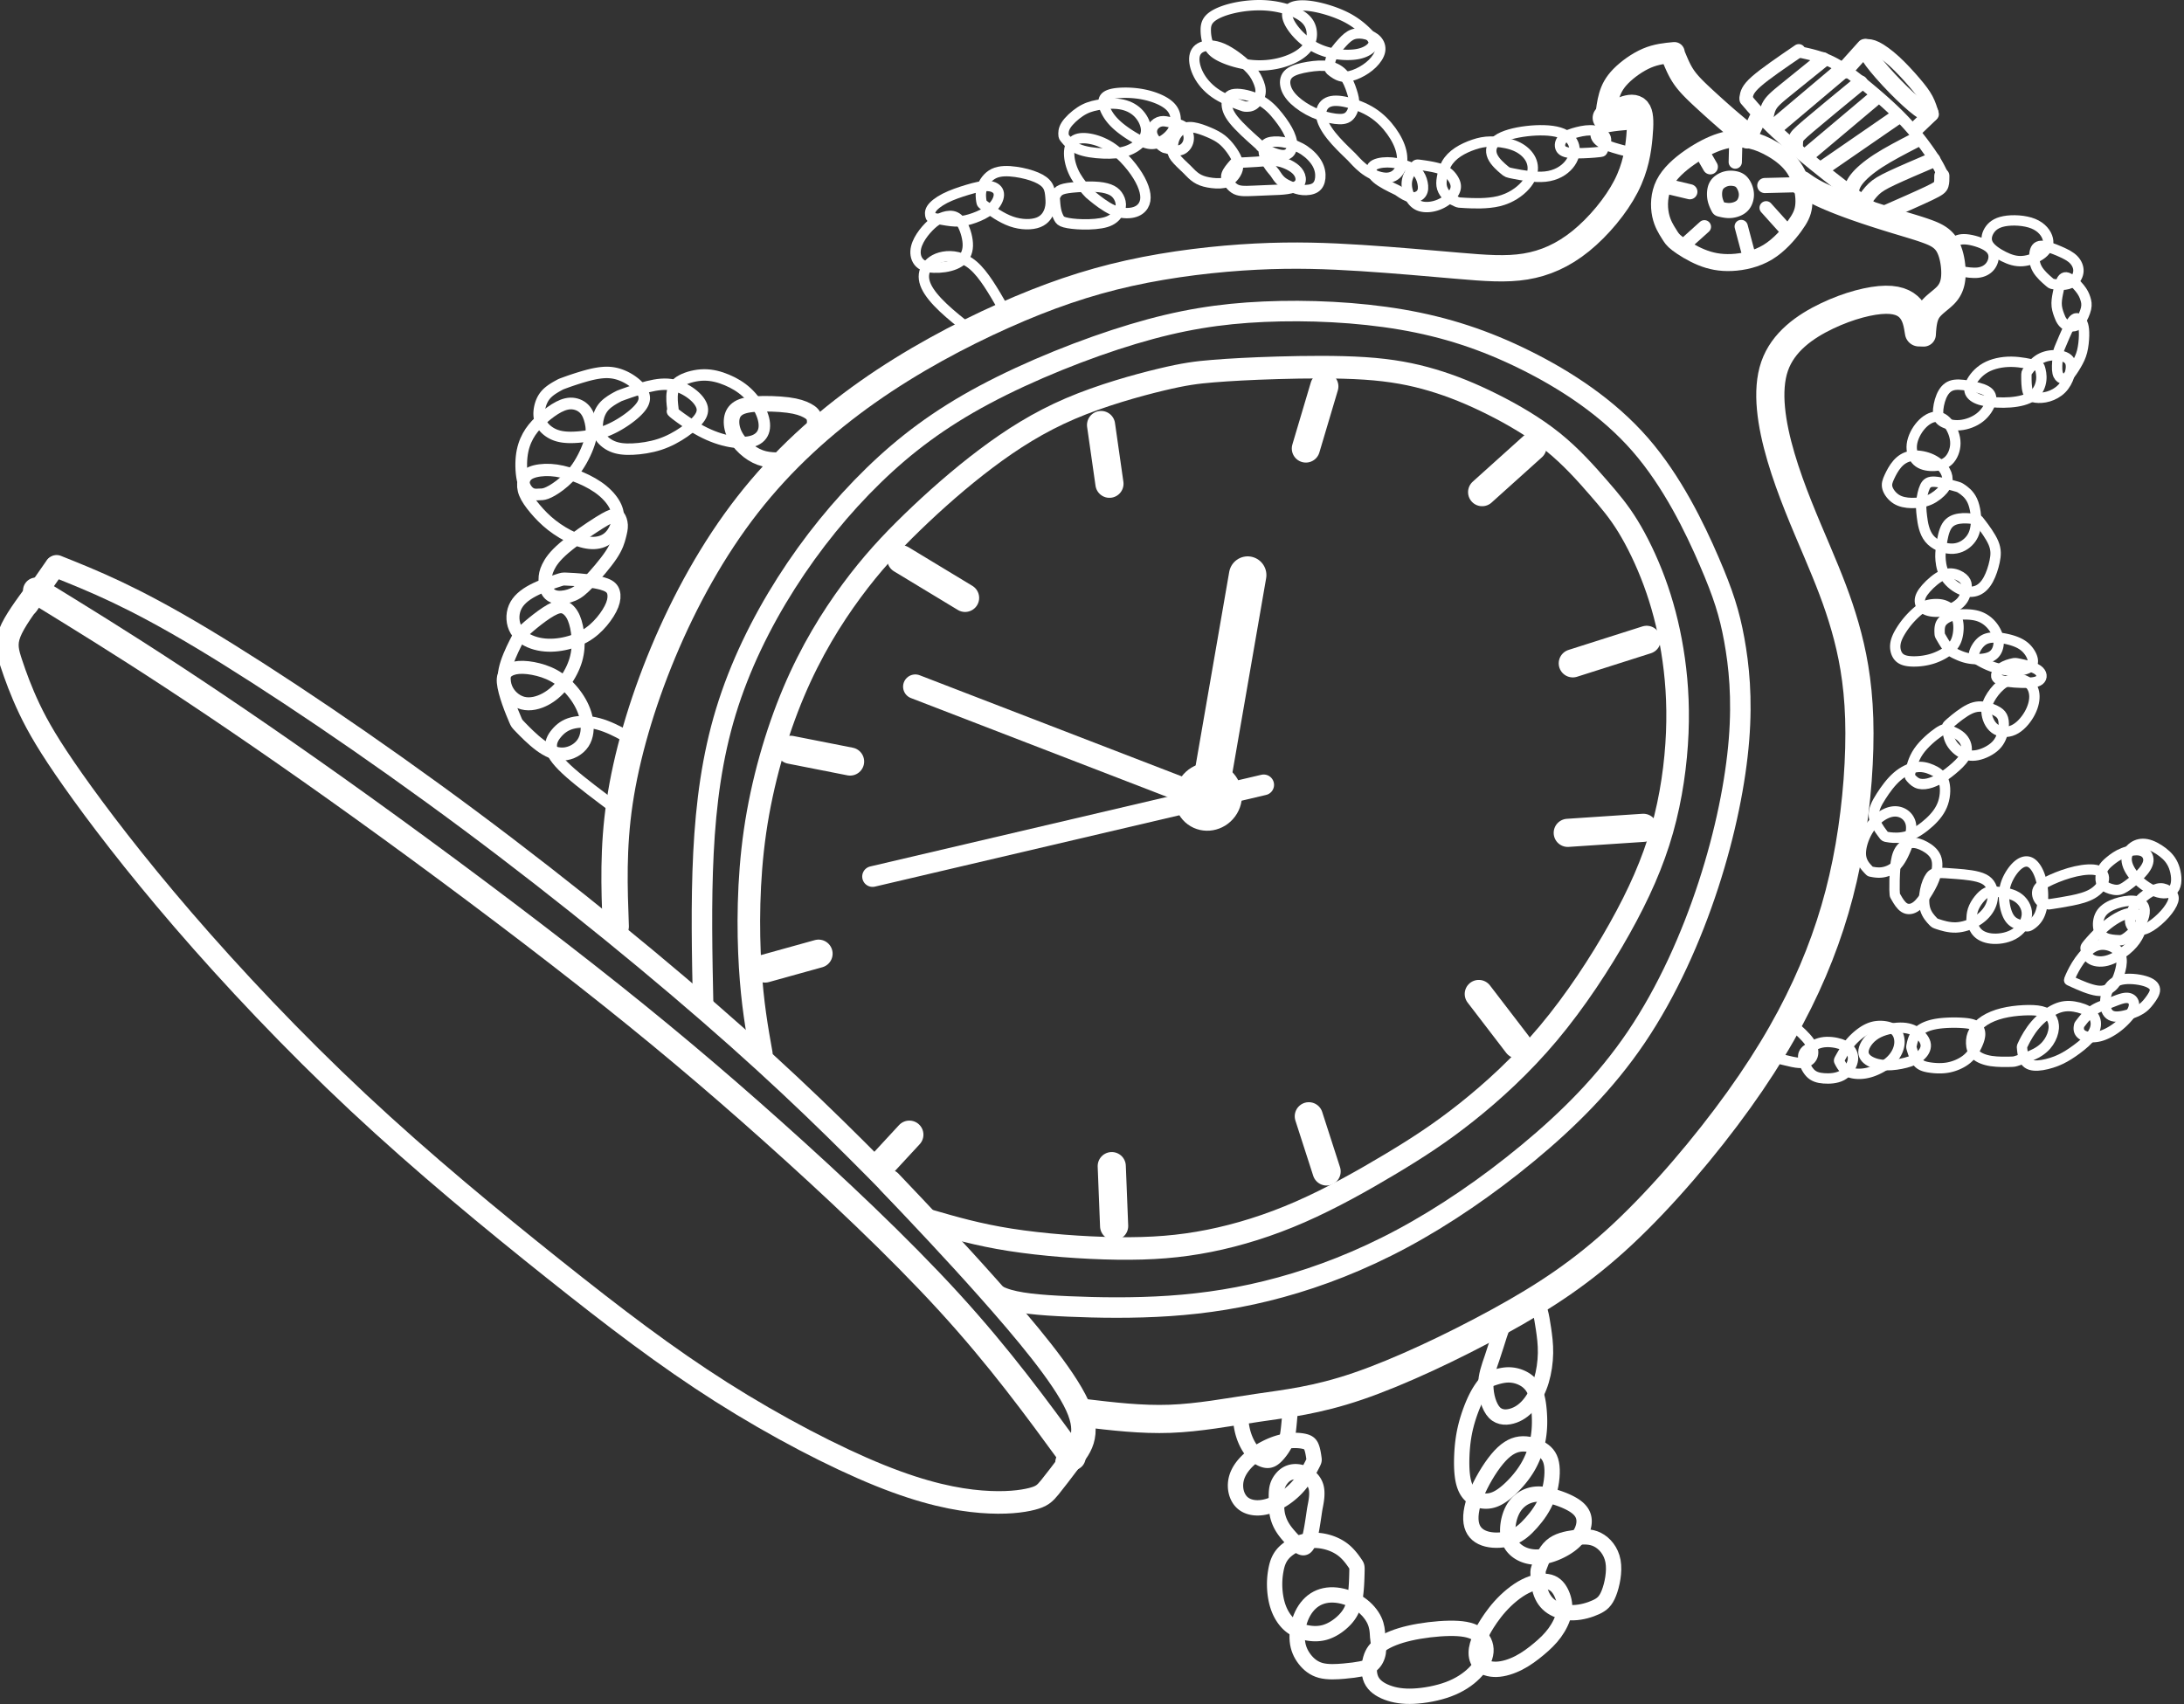 <svg xmlns="http://www.w3.org/2000/svg" width="665" height="519" fill="none" viewBox="0 0 665 519">
  <rect x="0" y="0" width="665" height="519" fill="#333333" stroke="none"/>
  <g clip-path="url(#a)">
    <path stroke="#fff" stroke-linecap="round" stroke-linejoin="bevel" stroke-width="6.871" d="M231.813 320.886c-1.361-7.615-2.721-15.23-3.402-26.507-.68-11.278-.68-26.218 1.482-41.171 2.161-14.953 6.484-29.919 11.785-42.45 5.301-12.53 11.581-22.624 17.612-30.803 6.032-8.18 11.815-14.445 18.561-20.978 6.746-6.533 14.454-13.333 22.388-19.309 7.935-5.975 16.094-11.125 25.617-15.21 9.522-4.084 20.407-7.102 27.654-8.838 7.246-1.735 10.855-2.188 15.852-2.595 4.997-.407 11.382-.768 19.636-1.009 8.253-.241 18.373-.362 26.566.18 8.193.542 14.458 1.747 20.542 3.555 6.085 1.807 11.988 4.216 18.253 7.349 6.266 3.133 12.892 6.988 18.495 11.506 5.602 4.518 10.18 9.699 13.795 13.856 3.614 4.156 6.265 7.289 9.036 11.807 2.771 4.518 5.663 10.422 8.033 16.831 2.37 6.409 4.218 13.324 5.469 20.915 1.25 7.59 1.903 15.856 1.521 25.17-.383 9.314-1.799 19.675-4.616 29.615-2.817 9.94-7.033 19.458-12.937 30-5.904 10.543-13.494 22.109-21.708 31.899-8.213 9.79-17.05 17.804-24.941 24.069-7.892 6.265-14.839 10.781-23.131 15.75-8.293 4.97-17.932 10.391-27.425 14.551-9.493 4.16-18.841 7.057-27.791 8.839-8.951 1.783-17.504 2.45-27.943 2.31-10.439-.139-22.763-1.085-32.622-2.629-9.858-1.545-17.25-3.688-24.641-5.831"/>
    <path stroke="#fff" stroke-linecap="round" stroke-linejoin="bevel" stroke-width="8.572" d="m274.429 170.332 19.424 11.757m41.405-52.65 2.556 17.891m65.429-29.648-5.623 18.913m69.007-.511-15.335 13.801m27.604 52.139 22.491-7.156m-24.025 58.784 23.003-1.533m-50.094 50.605 11.756 15.335m-63.511 21.91 5.421 16.808m-65.422-1.627.723 18.254m-71.205-18.254 8.855-9.578m-43.916-50.603 16.265-4.518m-8.545-62.101 18.147 3.578"/>
    <path stroke="#fff" stroke-linecap="round" stroke-linejoin="bevel" stroke-width="11.407" d="m379.901 175.148-12.018 69.308"/>
    <path stroke="#fff" stroke-linecap="round" stroke-linejoin="bevel" stroke-width="7.438" d="m278.695 209.125 92.149 35.562"/>
    <path stroke="#fff" stroke-linecap="round" stroke-linejoin="bevel" stroke-width="6.304" d="m265.683 266.957 119.097-27.922"/>
    <path stroke="#fff" stroke-linecap="round" stroke-linejoin="bevel" stroke-width="6.236" d="M214.112 306.813c-.341-16.016-.682-32.033.085-47.112.767-15.08 2.641-29.222 6.816-42.938 4.174-13.717 10.649-27.007 18.402-39.19 7.753-12.182 16.783-23.258 26.495-32.714 9.712-9.457 20.106-17.295 33.822-24.621 13.717-7.327 30.755-14.143 45.238-18.487 14.484-4.345 26.411-6.22 39.871-6.816 13.461-.596 28.455.085 41.916 2.385 13.461 2.3 25.388 6.22 37.741 12.354 12.353 6.134 25.132 14.483 34.93 25.728 9.797 11.246 16.612 25.388 20.957 35.441 4.345 10.053 6.22 16.017 7.668 23.94 1.448 7.923 2.47 17.805 1.448 30.499-1.022 12.695-4.089 28.2-9.301 44.191-5.211 15.992-12.567 32.469-21.959 46.371-9.392 13.901-20.82 25.226-33.088 35.368-12.268 10.143-25.376 19.102-38.162 25.968-12.785 6.866-25.248 11.636-37.011 14.866-11.763 3.231-22.825 4.92-33.827 5.669-11.001.749-21.941.558-30.815.169-8.874-.39-15.68-.978-19.987-2.643-4.307-1.666-6.113-4.409-7.919-7.152"/>
    <path stroke="#fff" stroke-linecap="round" stroke-linejoin="bevel" stroke-width="8.005" d="M187.486 282.163c-.44-11.936-.881-23.873 1.185-37.801 2.066-13.929 6.638-29.849 13.24-45.668 6.601-15.818 15.232-31.533 25.767-45.024s22.974-24.758 36.472-34.271c13.499-9.512 28.056-17.27 41.38-23.229 13.324-5.958 25.413-10.117 38.326-12.979 12.912-2.862 26.647-4.429 38.515-5.031 11.868-.602 21.867-.24 32.169.422 10.301.662 20.904 1.626 29.337 2.349 8.434.723 14.699 1.205 20.603.24 5.904-.963 11.446-3.373 16.868-7.77 5.421-4.398 10.722-10.784 13.735-16.627 3.012-5.843 3.735-11.145 4.096-15.06.361-3.916.361-6.446-.311-7.739-.672-1.292-2.016-1.347-3.782-.82-1.767.525-3.955 1.633-6.144 2.74"/>
    <path stroke="#fff" stroke-linecap="round" stroke-linejoin="bevel" stroke-width="8.572" d="M584.3 101.233c-.361-2.29-.723-4.579-2.048-6.507-1.325-1.927-3.615-3.493-8.103-3.433-4.488.06-11.174 1.747-17.861 4.94-6.687 3.192-13.374 7.891-15.945 15.316-2.572 7.426-1.028 17.577 1.954 27.698 2.982 10.12 7.402 20.21 10.968 28.628 3.565 8.418 6.276 15.165 8.505 22.937 2.229 7.771 3.976 16.566 4.337 28.042.362 11.476-.662 25.633-2.952 38.856-2.289 13.223-5.843 25.512-11.174 38.012-5.332 12.5-12.44 25.211-22.531 39.278-10.09 14.066-23.162 29.488-35.447 40.955-12.284 11.468-23.779 18.98-37.671 26.587-13.892 7.607-30.179 15.308-42.855 19.636-12.676 4.328-21.739 5.283-30.674 6.603-8.935 1.32-17.74 3.005-26.516 3.324-8.775.32-17.521-.727-26.266-1.773"/>
    <path stroke="#fff" stroke-linecap="round" stroke-linejoin="bevel" stroke-width="6.304" d="M488.863 35.64c.256-2.215.511-4.43 1.108-6.475.596-2.045 1.533-3.919 3.535-5.963 2.002-2.045 5.069-4.26 7.966-5.496 2.897-1.235 5.623-1.49 8.349-1.746"/>
    <path stroke="#fff" stroke-linecap="round" stroke-linejoin="bevel" stroke-width="7.438" d="M585.729 101.836c.171-2.556.341-5.112 1.619-7.071 1.278-1.96 3.663-3.323 5.197-4.984 1.533-1.661 2.215-3.62 2.258-6.39.042-2.769-.554-6.347-1.917-8.647s-3.493-3.322-6.049-4.26c-2.556-.937-5.538-1.789-9.329-2.939-3.791-1.15-8.391-2.598-12.609-4.09-4.217-1.49-8.05-3.023-10.71-4.313-2.659-1.29-4.143-2.336-5.627-3.382m-16.441-14.241c-1.981-1.619-3.962-3.238-6.23-5.197a289.57 289.57 0 0 1-7.124-6.39c-2.301-2.13-4.345-4.089-5.794-6.091-1.448-2.002-2.3-4.047-3.152-6.091"/>
    <path stroke="#fff" stroke-linecap="round" stroke-linejoin="bevel" stroke-width="4.037" d="M531.677 30.305c2.541 2.98 5.082 5.96 9.304 9.889 4.223 3.93 10.126 8.81 15.616 13.132 5.489 4.322 10.565 8.087 15.64 11.852"/>
    <path stroke="#fff" stroke-linecap="round" stroke-linejoin="bevel" stroke-width="3.47" d="M547.889 15.813c3.281.702 6.563 1.404 9.921 3.08 3.357 1.676 6.791 4.326 10.586 7.46 3.796 3.132 7.952 6.746 11.476 10.481a81.892 81.892 0 0 1 8.246 10.331c1.83 2.742 2.598 4.368 3.366 5.995"/>
    <path stroke="#fff" stroke-linecap="round" stroke-linejoin="bevel" stroke-width="6.871" d="M11.179 180.044c-3.408 4.601-6.816 9.201-8.179 12.694-1.363 3.493-.681 5.879.512 9.457 1.192 3.578 2.896 8.349 5.452 13.716 2.556 5.368 5.964 11.331 13.29 21.725 7.327 10.394 18.573 25.217 33.482 42.512 14.909 17.295 33.481 37.059 53.331 55.632 19.851 18.572 40.979 35.952 59.466 50.69 18.487 14.739 34.333 26.836 51.117 37.486 16.783 10.649 34.503 19.85 48.219 25.388 13.717 5.537 23.429 7.411 30.841 8.008 7.412.596 12.523-.085 15.521-.856 2.998-.77 3.882-1.63 5.438-3.536 1.557-1.905 3.786-4.857 6.015-7.809"/>
    <path stroke="#fff" stroke-linecap="round" stroke-linejoin="bevel" stroke-width="8.005" d="M11.003 179.889c12.838 7.89 25.676 15.779 41.807 26.369 16.13 10.59 35.555 23.88 57.706 39.812 22.15 15.931 47.027 34.503 68.07 51.031 21.043 16.528 38.252 31.011 56.739 47.539 18.488 16.528 38.252 35.1 53.672 51.968 15.421 16.869 26.496 32.033 37.571 47.198"/>
    <path stroke="#fff" stroke-linecap="round" stroke-linejoin="bevel" stroke-width="6.871" d="M17.246 172.475c11.438 4.568 22.877 9.136 43.931 21.728 21.055 12.593 51.724 33.209 81.713 55.53 29.988 22.322 59.295 46.346 81.786 66.367 22.491 20.02 38.167 36.037 53.843 52.053"/>
    <path stroke="#fff" stroke-linecap="round" stroke-linejoin="bevel" stroke-width="7.438" d="M325.035 445.339c3.578-4.089 7.156-8.178 2.981-17.294-4.174-9.116-16.101-23.258-26.921-35.441-10.82-12.183-20.532-22.406-30.244-32.629"/>
    <path stroke="#fff" stroke-linecap="round" stroke-linejoin="bevel" stroke-width="6.304" d="m8.513 184.366 8.313-11.928"/>
    <path fill="#fff" stroke="#fff" stroke-linecap="round" stroke-linejoin="bevel" stroke-width="4.561" d="M363.014 249.236c3.504 2.584 8.522 1.725 11.209-1.919 2.687-3.643 2.025-8.691-1.478-11.275-3.504-2.584-8.522-1.725-11.209 1.919-2.687 3.643-2.025 8.691 1.478 11.275Z"/>
    <path stroke="#fff" stroke-linecap="round" stroke-linejoin="bevel" stroke-width="5.17" d="M508.16 71.198c-.767-1.225-1.981-3.056-2.545-5.761-.565-2.705-.479-6.283 1.097-9.436 1.576-3.152 4.643-5.878 7.838-8.093 3.194-2.215 6.517-3.919 9.371-4.814 2.854-.894 5.239-.98 7.497-.681 2.258.298 4.387.98 6.73 2.172 2.343 1.193 4.899 2.897 6.731 4.9 1.831 2.001 2.939 4.301 3.62 6.644.682 2.343.938 4.729.682 6.73-.256 2.003-1.022 3.621-2.822 6.081-1.8 2.46-4.633 5.761-8.083 7.86-3.45 2.097-7.518 2.992-11.011 3.146-3.493.155-6.411-.43-9.265-1.602-2.854-1.172-5.644-2.929-7.199-4.116-1.555-1.188-1.874-1.805-2.641-3.03Z"/>
    <path stroke="#fff" stroke-linecap="round" stroke-linejoin="bevel" stroke-width="4.037" d="m512.643 74.756 6.325-5.692"/>
    <path stroke="#fff" stroke-linecap="round" stroke-linejoin="bevel" stroke-width="4.603" d="m506.95 56.594 7.591 1.807m3.795-11.838 2.44 4.247"/>
    <path stroke="#fff" stroke-linecap="round" stroke-linejoin="bevel" stroke-width="4.037" d="m528.547 42.226-.181 7.139"/>
    <path stroke="#fff" stroke-linecap="round" stroke-linejoin="bevel" stroke-width="4.603" d="m548.156 56.232-10.799.271"/>
    <path stroke="#fff" stroke-linecap="round" stroke-linejoin="bevel" stroke-width="4.037" d="m544.27 70.51-6.506-7.23m-7.591 5.693 2.621 9.85"/>
    <path stroke="#fff" stroke-linecap="round" stroke-linejoin="bevel" stroke-width="4.603" d="M523.155 63.141c-.241-.478-.723-1.434-.949-2.515-.226-1.08-.195-2.285.057-3.197a3.686 3.686 0 0 1 1.344-2.01 5.572 5.572 0 0 1 2.12-1.002c.741-.173 1.464-.173 2.191-.068.727.106 1.457.317 2.056.81.598.493 1.065 1.269 1.378 2.078.312.81.47 1.653.38 2.557-.09.904-.429 1.867-.994 2.568-.565.7-1.356 1.137-2.169 1.411a6.535 6.535 0 0 1-2.515.336c-.866-.053-1.762-.271-2.21-.38-.448-.11-.448-.11-.689-.588Z"/>
    <path stroke="#fff" stroke-linecap="round" stroke-linejoin="bevel" stroke-width="4.037" d="M531.659 29.701c.197-1.236.393-2.473 3.068-4.848 2.676-2.375 7.83-5.89 12.984-9.404"/>
    <path stroke="#fff" stroke-linecap="round" stroke-linejoin="bevel" stroke-width="4.603" d="M537.711 35.768c.245-1.363.49-2.726 1.348-4.015.857-1.288 2.326-2.502 5.095-4.75a5579.31 5579.31 0 0 1 10.905-8.806"/>
    <path stroke="#fff" stroke-linecap="round" stroke-linejoin="bevel" stroke-width="5.17" d="m560.682 21.615-19.807 16.709"/>
    <path stroke="#fff" stroke-linecap="round" stroke-linejoin="bevel" stroke-width="4.603" d="M546.663 44.674c.007-.86.018-1.72.213-2.406.196-.686.58-1.197 3.873-4.004 3.293-2.806 9.496-7.909 15.7-13.011m3.945 5.02-20.191 16.996m5.048 3.771 22.236-15.336m-13.866 22.619c.277-1.15.554-2.3 1.778-3.844 1.225-1.545 3.398-3.483 6.518-5.506 3.12-2.023 7.188-4.132 11.256-6.24M567.455 61.39c.959-1.363 1.917-2.726 3.088-3.834 1.172-1.107 2.556-1.96 5.591-3.386 3.035-1.427 7.721-3.43 12.407-5.431m-14.824 16.229c5.388-2.364 10.777-4.728 13.705-6.134 2.929-1.405 3.398-1.853 3.627-2.574.23-.72.222-1.715.213-2.71"/>
    <path stroke="#fff" stroke-linecap="round" stroke-linejoin="bevel" stroke-width="5.17" d="m533.02 40.735 1.988-4.292m26.664-15.115 6.198-6.901m.16.063c.362 1.044.724 2.088 2.226 4.111 1.502 2.024 4.143 5.027 6.858 7.806 2.716 2.78 5.506 5.335 7.274 6.624 1.767 1.289 2.513 1.31 3.258 1.331"/>
    <path stroke="#fff" stroke-linecap="round" stroke-linejoin="bevel" stroke-width="4.037" d="M568.094 13.915c.873 0 1.746 0 3.184.714 1.438.714 3.44 2.14 5.548 4.068 2.109 1.928 4.324 4.356 6.038 6.358 1.715 2.002 2.929 3.578 3.76 5.133.83 1.555 1.277 3.088 1.725 4.621"/>
    <path stroke="#fff" stroke-linecap="round" stroke-linejoin="bevel" stroke-width="4.603" d="m583.621 38.962 4.139-3.956"/>
    <path stroke="#fff" stroke-linecap="round" stroke-linejoin="bevel" stroke-width="3.59" d="M187.494 246.181c-5.153-3.851-10.307-7.702-13.79-10.766-3.484-3.063-5.297-5.338-5.774-7.264-.477-1.925.382-3.501 1.527-4.857 1.145-1.357 2.577-2.495 4.724-3.064 2.147-.569 5.01-.569 7.969.219 2.958.788 6.012 2.363 7.873 3.413 1.861 1.051 2.529 1.576 3.197 2.101"/>
    <path stroke="#fff" stroke-linecap="round" stroke-linejoin="bevel" stroke-width="3.96" d="M169.714 176.852c-1.613.537-4.839 1.612-7.442 2.98-2.603 1.369-4.583 3.032-5.499 5.215-.917 2.182-.77 4.885.44 6.894 1.209 2.01 3.482 3.327 5.92 4.002 2.438.676 5.041.711 7.626.295 2.584-.416 5.15-1.282 7.277-2.495 2.126-1.213 3.812-2.772 5.224-4.452 1.411-1.681 2.547-3.482 3.152-5.041.605-1.559.679-2.876.385-3.898-.293-1.022-.953-1.75-2.456-2.322-1.503-.571-3.849-.987-6.159-1.247-2.309-.26-4.582-.364-5.719-.416-1.136-.052-1.136-.052-2.749.485Z"/>
    <path stroke="#fff" stroke-linecap="round" stroke-linejoin="bevel" stroke-width="3.96" d="M157.608 194.597c-.783 1.509-2.347 4.528-3.26 7.323-.912 2.796-1.172 5.368-.308 7.572.864 2.204 2.853 4.04 5.121 4.638 2.269.597 4.816-.043 7.035-1.258 2.219-1.215 4.109-3.004 5.673-5.104 1.563-2.099 2.8-4.509 3.479-6.861.679-2.351.802-4.645.643-6.833-.16-2.189-.601-4.273-1.254-5.813-.653-1.539-1.518-2.534-2.441-3.063-.922-.528-1.903-.59-3.379.048-1.476.637-3.448 1.975-5.285 3.398-1.838 1.424-3.54 2.933-4.391 3.688-.851.755-.851.755-1.633 2.265Z"/>
    <path stroke="#fff" stroke-linecap="round" stroke-linejoin="bevel" stroke-width="3.96" d="M158.526 221.527c1.183 1.221 3.548 3.664 5.909 5.418 2.36 1.753 4.717 2.818 7.081 2.699 2.364-.119 4.737-1.422 6.024-3.383 1.288-1.96 1.491-4.579 1.044-7.069-.447-2.49-1.543-4.851-3.036-7.001-1.494-2.15-3.386-4.088-5.4-5.479-2.014-1.392-4.149-2.237-6.275-2.781-2.126-.545-4.242-.789-5.91-.659-1.667.13-2.885.634-3.68 1.341-.794.707-1.164 1.617-1.029 3.219.136 1.602.777 3.897 1.543 6.092.766 2.194 1.656 4.288 2.102 5.335.445 1.046.445 1.046 1.627 2.268Z"/>
    <path stroke="#fff" stroke-linecap="round" stroke-linejoin="bevel" stroke-width="4.053" d="M179.296 177.228c-2.089 2.199-3.302 3.168-4.784 3.82-1.481.653-3.231.988-4.623.876-1.392-.111-2.427-.671-3.052-1.677s-.839-2.46-.839-3.727c0-1.268.214-2.349.91-3.802.696-1.454 1.875-3.281 4.855-5.834 2.981-2.553 7.765-5.833 10.621-7.622 2.856-1.79 3.784-2.088 4.462-2.237.678-.149 1.107-.149 1.499.354.393.503.75 1.51.804 2.535.053 1.025-.197 2.069-.554 3.448-.357 1.379-.821 3.094-2.534 5.665-1.714 2.572-4.677 6.002-6.765 8.201Z"/>
    <path stroke="#fff" stroke-linecap="round" stroke-linejoin="bevel" stroke-width="3.745" d="M180.898 165.37c-1.871.075-3.923-.417-6.162-1.389-2.238-.973-4.664-2.423-6.713-4.024-2.049-1.601-3.722-3.349-5.107-5.001-1.385-1.652-2.481-3.208-3.065-4.641-.584-1.433-.655-2.743-.381-3.836.273-1.092.892-1.969 2.296-2.56 1.405-.592 3.597-.899 5.897-.767 2.3.132 4.709.703 7.202 1.608 2.493.905 5.069 2.145 7.162 3.586 2.092 1.441 3.701 3.083 4.746 4.739 1.044 1.656 1.524 3.325 1.326 5.148-.198 1.824-1.074 3.801-2.357 5.111-1.283 1.31-2.973 1.952-4.844 2.026Z"/>
    <path stroke="#fff" stroke-linecap="round" stroke-linejoin="bevel" stroke-width="3.559" d="M159.302 146.752c-.564-2.036-.745-5.08-.473-7.632.271-2.551.995-4.61 1.937-6.325.941-1.715 2.101-3.087 3.498-4.446 1.397-1.358 3.031-2.704 4.646-3.719 1.615-1.015 3.211-1.7 4.77-1.747 1.56-.047 3.083.544 4.132 1.574 1.05 1.029 1.627 2.497 1.988 4.063.36 1.566.503 3.231-.16 5.647-.664 2.416-2.135 5.584-3.828 8.057-1.693 2.472-3.607 4.251-5.296 5.544-1.689 1.294-3.153 2.103-4.166 2.476-1.013.373-1.577.309-2.266.336-.69.027-1.505.144-2.387-.311-.882-.455-1.831-1.482-2.395-3.517Z"/>
    <path stroke="#fff" stroke-linecap="round" stroke-linejoin="bevel" stroke-width="3.482" d="M189.591 120.184c1.073-.387 3.218-1.162 5.728-1.893 2.51-.732 5.385-1.421 7.964-1.249 2.578.173 4.86 1.206 6.617 2.389 1.757 1.184 2.989 2.518 3.583 3.788.593 1.27.547 2.475-.366 3.874-.912 1.399-2.692 2.991-4.837 4.476-2.145 1.485-4.655 2.863-7.416 3.767-2.761.904-5.773 1.334-8.261 1.442-2.487.107-4.449-.108-6.161-.84-1.711-.732-3.171-1.98-3.925-3.422-.753-1.442-.798-3.077-.502-4.648.297-1.571.936-3.078 2.077-4.283 1.141-1.205 2.784-2.109 3.605-2.561.822-.452.822-.452 1.894-.84Z"/>
    <path stroke="#fff" stroke-linecap="round" stroke-linejoin="bevel" stroke-width="3.482" d="M171.896 116.594a93.481 93.481 0 0 1 5.728-1.894c2.51-.732 5.385-1.421 7.964-1.248 2.578.172 4.86 1.205 6.617 2.388 1.757 1.184 2.989 2.518 3.583 3.788.593 1.27.547 2.475-.365 3.874-.913 1.399-2.693 2.992-4.838 4.477-2.145 1.485-4.655 2.862-7.416 3.766-2.761.904-5.773 1.334-8.26 1.442-2.488.107-4.45-.108-6.162-.84-1.711-.731-3.171-1.98-3.924-3.422-.753-1.441-.799-3.077-.502-4.648.296-1.571.935-3.078 2.076-4.283 1.141-1.205 2.784-2.109 3.606-2.561.821-.452.821-.452 1.893-.839Z"/>
    <path stroke="#fff" stroke-linecap="round" stroke-linejoin="bevel" stroke-width="3.492" d="M204.849 124.217c-.132-1.057-.395-3.17-.088-4.788.308-1.619 1.187-2.743 2.901-3.642 1.713-.899 4.262-1.574 6.701-1.596 2.439-.023 4.768.607 6.965 1.529 2.197.921 4.262 2.135 6.064 3.799 1.802 1.663 3.34 3.776 4.284 5.822.945 2.045 1.297 4.023.923 5.597-.373 1.573-1.472 2.742-3.252 3.349-1.779.607-4.24.652-6.987.157-2.746-.494-5.778-1.528-8.854-3.169-3.076-1.641-6.196-3.889-7.624-4.99-1.428-1.102-1.164-1.057-1.033-1.034.132.022.132.022 0-1.034Z"/>
    <path stroke="#fff" stroke-linecap="round" stroke-linejoin="bevel" stroke-width="4.733" d="M237.671 140.179c-1.687-.03-3.374-.06-5.015-.467-1.642-.407-3.238-1.19-4.774-2.38-1.537-1.189-3.013-2.786-3.931-4.427-.919-1.642-1.28-3.329-1.205-4.774.075-1.446.587-2.651 1.672-3.51 1.084-.858 2.741-1.37 5.617-1.566 2.877-.196 6.973-.075 9.88.301 2.906.377 4.623 1.009 5.843 1.657 1.22.648 1.943 1.31 2.199 2.349.256 1.04.045 2.455-.166 3.871"/>
    <path stroke="#fff" stroke-linecap="round" stroke-linejoin="bevel" stroke-width="3.155" d="M295.387 100.558c-2.897-2.3-5.793-4.6-8.179-6.858-2.385-2.258-4.259-4.473-5.197-6.517-.937-2.045-.937-3.92-.042-5.538.894-1.619 2.684-2.982 5.282-3.45 2.598-.469 6.006-.043 9.158 2.683 3.153 2.727 6.049 7.753 8.946 12.78"/>
    <path stroke="#fff" stroke-linecap="round" stroke-linejoin="bevel" stroke-width="3.155" d="M294.689 74.862c-.06 2.124-.933 3.81-2.56 4.91-1.626 1.1-4.006 1.611-6.19 1.732-2.184.12-4.171-.15-5.437-1.04-1.265-.888-1.807-2.394-1.731-3.93.075-1.537.768-3.103 1.701-4.534.934-1.43 2.109-2.725 3.133-3.66 1.024-.933 1.898-1.505 2.982-1.957 1.084-.452 2.379-.783 3.524-.557 1.145.226 2.139 1.009 3.012 2.68.874 1.672 1.627 4.233 1.566 6.356Z"/>
    <path stroke="#fff" stroke-linecap="round" stroke-linejoin="bevel" stroke-width="3.155" d="M283.332 65.831c-.106-.415-.319-1.246.309-2.247.629-1.001 2.098-2.173 4.1-3.195 2.002-1.022 4.537-1.895 6.901-2.598 2.364-.703 4.558-1.235 6.23-1.14 1.672.096 2.822.82 3.163 1.885.34 1.065-.128 2.47-1.012 3.674-.884 1.204-2.183 2.205-3.781 3.035-1.597.83-3.493 1.491-5.069 1.853-1.576.362-2.832.426-4.568.235-1.736-.192-3.951-.64-5.059-.863-1.107-.224-1.107-.224-1.214-.639Z"/>
    <path stroke="#fff" stroke-linecap="round" stroke-linejoin="bevel" stroke-width="3.155" d="M298.816 61.262c-.121-.753-.362-2.259.151-3.945.512-1.687 1.777-3.555 3.644-4.458 1.868-.904 4.337-.844 6.687-.512 2.349.331 4.578.933 6.265 1.656 1.687.723 2.831 1.567 3.464 2.62.632 1.055.753 2.32.843 3.525.091 1.205.151 2.35-.271 3.735-.422 1.386-1.325 3.012-3.373 3.825-2.049.814-5.241.814-8.314-.27-3.072-1.085-6.024-3.254-7.5-4.338s-1.476-1.085-1.596-1.838Zm22.492-1.533c.17-.383.511-1.15 1.288-1.661.778-.511 1.992-.767 3.909-.959 1.916-.191 4.536-.32 6.591-.245 2.056.075 3.547.352 4.675.778 1.129.426 1.896 1 2.482 1.8.585.798.99 1.82 1.022 2.8.03.98-.309 1.917-.969 2.876-.66.958-1.64 1.938-3.514 2.513-1.875.575-4.643.745-7.029.703-2.385-.043-4.387-.299-5.548-.618-1.161-.32-1.48-.703-1.81-1.32-.331-.618-.671-1.47-.884-2.556-.213-1.087-.298-2.407-.341-3.067-.043-.66-.043-.66.128-1.044Z"/>
    <path stroke="#fff" stroke-linecap="round" stroke-linejoin="bevel" stroke-width="3.155" d="M330.913 58.153c-.767-.874-2.3-2.62-3.408-4.58-1.107-1.959-1.789-4.132-1.938-6.07-.149-1.938.234-3.642 1.321-4.557 1.086-.916 2.875-1.044 4.877-.703 2.002.34 4.217 1.15 6.262 2.449 2.044 1.3 3.919 3.088 5.473 4.877 1.555 1.79 2.79 3.578 3.664 5.218.873 1.64 1.384 3.131 1.555 4.43.17 1.3 0 2.407-.576 3.366-.575.958-1.554 1.767-3.152 2.13-1.597.362-3.812.277-6.134-.746-2.321-1.022-4.749-2.982-5.963-3.961-1.214-.98-1.214-.98-1.981-1.853Z"/>
    <path stroke="#fff" stroke-linecap="round" stroke-linejoin="bevel" stroke-width="3.155" d="M323.842 41.114c-.043-.533-.128-1.598.724-2.96.852-1.364 2.641-3.025 4.324-4.133 1.682-1.107 3.258-1.661 5.324-2.044 2.066-.384 4.622-.597 6.816-.256 2.194.34 4.025 1.235 5.389 2.556 1.363 1.32 2.257 3.067 2.491 4.6.235 1.534-.191 2.854-1.235 4.09-1.044 1.235-2.705 2.385-4.728 3.045-2.024.66-4.409.831-7.071.724-2.663-.106-5.602-.49-7.646-1.384-2.045-.894-3.195-2.3-3.77-3.003-.575-.703-.575-.703-.618-1.235Z"/>
    <path stroke="#fff" stroke-linecap="round" stroke-linejoin="bevel" stroke-width="3.155" d="M340.86 38.75c-1.853-1.534-3.089-3.025-3.94-4.644-.852-1.618-1.321-3.365-.448-4.408.874-1.044 3.089-1.385 5.41-1.449 2.322-.064 4.75.15 7.05.682s4.473 1.384 6.027 2.407c1.555 1.022 2.492 2.215 2.854 3.748a6.512 6.512 0 0 1-.915 5.027c-1.065 1.618-2.982 2.981-4.665 3.492-1.682.512-3.131.17-5.09-.787-1.96-.959-4.43-2.535-6.283-4.069Z"/>
    <path stroke="#fff" stroke-linecap="round" stroke-linejoin="bevel" stroke-width="3.155" d="M354.938 45.097c-.128 0-.383 0-1.15-.575-.767-.575-2.045-1.725-2.641-2.854-.596-1.13-.511-2.237 0-3.089.511-.852 1.448-1.448 2.385-1.618.937-.17 1.875.085 2.918.32 1.044.233 2.194.446 3.088.83.895.383 1.534.937 1.96 1.832.426.894.639 2.13.298 3.28s-1.235 2.215-2.449 2.513c-1.214.298-2.748-.17-3.514-.405-.767-.234-.767-.234-.895-.234Z"/>
    <path stroke="#fff" stroke-linecap="round" stroke-linejoin="bevel" stroke-width="3.155" d="M361.583 51.742c-1.491-1.406-2.982-2.811-3.749-3.813-.766-1-.809-1.597-.788-2.492.023-.894.107-2.087.533-3.194.426-1.108 1.192-2.13 2.151-2.769.958-.639 2.108-.895 3.599-.682 1.491.213 3.323.895 4.856 1.555 1.534.66 2.769 1.3 3.834 2.13 1.065.83 1.96 1.853 2.748 2.918.788 1.065 1.469 2.172 1.853 3.216.383 1.044.468 2.023.234 2.94-.234.915-.788 1.767-1.47 2.512-.681.746-1.491 1.385-2.811 1.64-1.321.256-3.152.128-4.643-.149-1.491-.276-2.641-.703-3.642-1.363s-1.853-1.555-2.279-2.002l-.426-.447Z"/>
    <path stroke="#fff" stroke-linecap="round" stroke-linejoin="bevel" stroke-width="3.155" d="M376.023 49.676c.128-.021.384-.064 1.534-.128s3.195-.149 5.048-.277c1.853-.127 3.514-.298 4.813-.298s2.236.17 3.301.533c1.065.362 2.258.915 3.195 1.597.937.682 1.619 1.49 1.938 2.407.32.916.277 1.938-.404 2.662-.682.724-2.002 1.15-3.557 1.384-1.555.235-3.344.277-5.133.341-1.789.064-3.578.15-5.048.213-1.469.064-2.62.107-3.557.021-.937-.085-1.661-.298-2.343-.766-.681-.469-1.32-1.193-1.81-1.917s-.831-1.449-.49-2.407c.341-.958 1.363-2.151 1.874-2.747.512-.597.512-.597.639-.618Z"/>
    <path stroke="#fff" stroke-linecap="round" stroke-linejoin="bevel" stroke-width="3.155" d="M387.674 52.062c-.49-.576-1.47-1.726-2.109-3.089s-.937-2.939-.703-3.983c.235-1.043 1.001-1.554 2.237-1.767 1.235-.213 2.939-.128 4.749.298 1.811.426 3.727 1.192 5.389 2.321 1.661 1.13 3.067 2.62 3.876 4.11.809 1.492 1.022 2.983.895 4.26-.128 1.278-.597 2.343-1.577 2.961-.979.618-2.47.788-3.748.682-1.278-.107-2.343-.49-3.429-.938-1.086-.447-2.194-.958-3.046-1.682-.852-.724-1.448-1.661-1.746-2.13-.299-.468-.299-.468-.788-1.043Z"/>
    <path stroke="#fff" stroke-linecap="round" stroke-linejoin="bevel" stroke-width="3.155" d="M382.115 42.924c-1.576-1.405-4.729-4.217-6.496-6.432-1.768-2.215-2.151-3.834-2.088-5.197.064-1.363.575-2.47 2.45-2.662 1.874-.192 5.111.532 7.603 1.853 2.492 1.32 4.239 3.237 5.687 5.069 1.448 1.832 2.599 3.578 3.323 5.197.724 1.619 1.022 3.11.745 4.345-.277 1.235-1.129 2.215-2.79 2.15-1.661-.063-4.132-1.17-5.41-1.83-1.278-.66-1.363-.874-1.406-.98-.042-.107-.042-.107-1.618-1.513Z"/>
    <path stroke="#fff" stroke-linecap="round" stroke-linejoin="bevel" stroke-width="3.155" d="M377.387 31.913c-1.449-.533-4.345-1.598-6.688-3.067-2.343-1.47-4.132-3.344-5.325-5.325-1.192-1.98-1.789-4.068-1.725-5.708.064-1.64.788-2.832 2.258-3.471 1.469-.64 3.685-.725 6.304.404 2.62 1.13 5.644 3.472 7.519 5.261 1.874 1.79 2.598 3.024 3.194 4.324.597 1.299 1.065 2.662.874 4.046-.192 1.385-1.044 2.79-1.981 3.472-.937.682-1.96.639-2.471.618-.511-.021-.511-.021-1.959-.554Z"/>
    <path stroke="#fff" stroke-linecap="round" stroke-linejoin="bevel" stroke-width="3.155" d="M371.231 16.983c-2.194-1.193-2.918-2.386-3.386-3.664-.469-1.278-.682-2.64-.703-3.983-.023-1.341.149-2.662 1.448-3.855 1.3-1.192 3.727-2.257 6.816-2.981 3.088-.725 6.837-1.108 10.372-.831 3.536.277 6.858 1.214 9.18 2.385 2.321 1.172 3.642 2.577 4.196 4.41a6.713 6.713 0 0 1-1.087 5.984c-1.427 1.896-4.068 3.43-7.156 4.387-3.088.959-6.624 1.342-10.223.938-3.6-.405-7.263-1.598-9.457-2.79Z"/>
    <path stroke="#fff" stroke-linecap="round" stroke-linejoin="bevel" stroke-width="3.155" d="M404.606 16.003a19.095 19.095 0 0 1-7.625-3.919c-2.13-1.789-3.876-4.004-4.621-5.793-.746-1.79-.49-3.152.788-3.919 1.278-.767 3.578-.937 6.709-.405 3.131.533 7.092 1.768 10.138 3.344 3.046 1.576 5.175 3.493 6.56 4.92 1.384 1.427 2.023 2.364 1.555 3.43-.469 1.064-2.045 2.257-4.558 2.768-2.514.511-5.964.34-8.946-.426Z"/>
    <path stroke="#fff" stroke-linecap="round" stroke-linejoin="bevel" stroke-width="3.155" d="M404.883 20.603c-.023-.596-.064-1.789.597-3.216.66-1.427 2.023-3.088 3.194-4.366 1.172-1.278 2.151-2.173 3.365-2.577 1.215-.405 2.663-.32 3.962.02 1.299.342 2.449.938 3.237 1.811.788.873 1.214 2.024.98 3.28-.234 1.257-1.129 2.62-2.343 3.813-1.214 1.192-2.747 2.215-4.366 2.96-1.619.746-3.323 1.214-4.771.98-1.448-.234-2.641-1.171-3.237-1.64-.597-.469-.597-.469-.618-1.065Z"/>
    <path stroke="#fff" stroke-linecap="round" stroke-linejoin="bevel" stroke-width="3.155" d="M411.592 27.76c-.511-1.577-1.235-3.494-2.385-4.9-1.15-1.405-2.726-2.3-4.601-2.662-1.874-.362-4.046-.191-6.261.17-2.216.363-4.473.917-5.73 1.918-1.256 1-1.512 2.449-1.192 3.897.319 1.449 1.214 2.897 2.726 4.324s3.642 2.833 5.899 3.834c2.258 1 4.644 1.597 6.497 1.831 1.853.235 3.173.107 4.11-.681.937-.788 1.491-2.236 1.619-3.578.128-1.342-.171-2.578-.682-4.154Z"/>
    <path stroke="#fff" stroke-linecap="round" stroke-linejoin="bevel" stroke-width="3.155" d="M410.42 46.694c-1.128-1.086-3.386-3.259-5.09-5.41-1.704-2.151-2.854-4.28-3.046-6.091-.191-1.81.575-3.301 1.981-4.004 1.406-.703 3.451-.618 5.9-.043 2.449.575 5.303 1.64 7.689 3.173 2.385 1.534 4.302 3.536 5.793 5.602 1.491 2.066 2.556 4.196 3.024 6.22.469 2.023.341 3.94-.383 5.41-.724 1.469-2.045 2.491-3.855 2.597-1.811.107-4.111-.702-6.006-1.916-1.896-1.214-3.387-2.833-4.132-3.642-.746-.81-.746-.81-1.875-1.896Z"/>
    <path stroke="#fff" stroke-linecap="round" stroke-linejoin="bevel" stroke-width="3.155" d="m426.288 58.472-.682-.469c-2.47-1.192-4.941-2.385-6.432-3.684-1.491-1.3-2.002-2.705-1.278-3.6.725-.894 2.684-1.278 4.558-1.278 1.875 0 3.664.384 5.218.874 1.555.49 2.876 1.086 3.792 2.002.915.916 1.427 2.15 1.682 3.365.256 1.214.256 2.407-.362 3.259-.618.851-1.853 1.363-3.152 1.15-1.299-.213-2.662-1.15-3.344-1.619Z"/>
    <path stroke="#fff" stroke-linecap="round" stroke-linejoin="bevel" stroke-width="3.155" d="M430.867 50.635c-.489.553-1.469 1.66-2.023 2.96s-.681 2.79-.255 4.451c.426 1.662 1.405 3.493 2.981 4.367 1.577.873 3.749.788 5.602.234a10.914 10.914 0 0 0 4.43-2.599c1.044-1.022 1.597-2.044 1.661-3.045.064-1.001-.362-1.981-1.043-2.94-.682-.958-1.619-1.895-3.472-2.555-1.853-.66-4.622-1.044-6.006-1.236-1.385-.191-1.385-.191-1.875.363Z"/>
    <path stroke="#fff" stroke-linecap="round" stroke-linejoin="bevel" stroke-width="3.155" d="M443.561 61.454c-.575-.256-1.725-.767-2.619-1.512-.895-.746-1.534-1.725-1.832-2.684-.298-.958-.256-1.896-.043-3.152.213-1.257.597-2.833 1.385-4.217.788-1.385 1.98-2.577 3.45-3.557 1.47-.98 3.216-1.747 4.856-2.3 1.64-.554 3.174-.895 5.133-.916 1.96-.021 4.345.277 6.304.894 1.96.618 3.493 1.555 4.622 2.748 1.129 1.193 1.853 2.64 1.896 4.302.042 1.661-.597 3.536-2.301 5.453-1.703 1.916-4.472 3.876-8.029 4.75-3.557.872-7.902.66-10.074.553-2.173-.107-2.173-.107-2.748-.362Z"/>
    <path stroke="#fff" stroke-linecap="round" stroke-linejoin="bevel" stroke-width="3.155" d="M458.023 51.72c-.937-.788-2.812-2.364-3.578-4.089-.767-1.725-.426-3.6 1.469-4.984 1.896-1.384 5.346-2.279 8.946-2.705 3.599-.425 7.348-.383 9.946.405 2.599.788 4.047 2.322 4.494 4.132.447 1.81-.106 3.898-1.597 5.687-1.491 1.789-3.919 3.28-7.199 3.62-3.28.341-7.412-.468-9.478-.873-2.066-.404-2.066-.404-3.003-1.192Z"/>
    <path stroke="#fff" stroke-linecap="round" stroke-linejoin="bevel" stroke-width="3.155" d="M487.713 46.162c-.127.042-.383.128-2.236.277-1.853.149-5.303.362-7.391.127-2.087-.234-2.811-.915-3.024-1.789-.213-.873.085-1.938 1.022-2.747.938-.81 2.514-1.363 4.218-1.79 1.703-.425 3.535-.723 5.175-.468 1.64.256 3.088 1.065 3.45 2.215.363 1.15-.362 2.641-.724 3.387-.362.745-.362.745-.49.788Z"/>
    <path stroke="#fff" stroke-linecap="round" stroke-linejoin="bevel" stroke-width="3.155" d="M497.425 46.63c-2.854-.724-5.708-1.448-7.688-2.194-1.981-.745-3.089-1.512-3.621-2.47-.533-.959-.49-2.109 1.81-2.854 2.301-.746 6.858-1.087 11.416-1.427m94.898 36.62c.964-.723 1.928-1.446 3.735-1.446 1.808 0 4.458.723 6.205 1.596 1.747.874 2.59 1.898 2.801 3.103.211 1.205-.211 2.59-1.054 3.614-.843 1.024-2.108 1.687-3.675 1.868-1.566.18-3.433-.12-5.301-.422m8.494-8.073c-.843-1.385-.602-2.891.181-4.217.783-1.325 2.108-2.47 4.639-2.951 2.53-.482 6.265-.302 8.855.753 2.59 1.054 4.036 2.982 4.428 4.698.391 1.717-.271 3.223-1.777 4.428-1.507 1.205-3.856 2.109-5.934 2.26-2.079.15-3.886-.453-5.753-1.386-1.868-.934-3.795-2.2-4.639-3.585Z"/>
    <path stroke="#fff" stroke-linecap="round" stroke-linejoin="bevel" stroke-width="3.155" d="M623.758 85.69c-.843-.723-2.53-2.169-3.434-3.765-.903-1.596-1.024-3.343-.843-4.699.181-1.355.663-2.32 2.079-2.35 1.415-.03 3.765.874 5.632 1.688 1.868.813 3.253 1.536 4.217 2.53.964.994 1.506 2.259 1.446 3.494-.06 1.235-.723 2.44-1.657 3.162-.934.723-2.138.964-3.283.994-1.145.03-2.229-.15-2.771-.24-.542-.09-.542-.091-1.386-.814Z"/>
    <path stroke="#fff" stroke-linecap="round" stroke-linejoin="bevel" stroke-width="3.155" d="M627.222 96.594c-.271-.663-.813-1.988-.964-3.313-.151-1.326.091-2.65.332-3.886.241-1.235.482-2.38.873-3.373.392-.994.934-1.838 2.018-1.476 1.085.361 2.711 1.927 3.735 3.192 1.024 1.266 1.446 2.23 1.747 3.163.301.934.482 1.838.211 3.073-.271 1.234-.994 2.8-1.626 3.795-.633.994-1.175 1.415-1.958 1.566-.783.15-1.807.03-2.53-.361-.723-.392-1.145-1.055-1.356-1.386-.211-.331-.211-.331-.482-.994Z"/>
    <path stroke="#fff" stroke-linecap="round" stroke-linejoin="bevel" stroke-width="3.155" d="M627.373 105.389c.603-1.446 1.807-4.337 2.711-6.054.904-1.717 1.506-2.26 2.018-2.38.512-.12.934.18 1.295.542.362.362.663.784.874 1.507.211.722.331 1.746.301 3.192-.03 1.446-.211 3.313-.602 4.85-.392 1.536-.994 2.741-1.808 4.126-.813 1.386-1.837 2.952-2.68 3.675-.844.723-1.506.602-2.049.211-.542-.392-.963-1.054-1.054-2.47-.09-1.416.151-3.584.271-4.669.121-1.084.121-1.084.723-2.53Z"/>
    <path stroke="#fff" stroke-linecap="round" stroke-linejoin="bevel" stroke-width="3.155" d="M617.553 112.799c.543-.723 1.627-2.169 3.012-3.133 1.386-.963 3.073-1.445 4.88-1.476 1.807-.03 3.735.392 4.578 1.507.844 1.114.603 2.921.091 4.548-.512 1.626-1.295 3.072-2.41 4.187-1.114 1.114-2.56 1.897-3.976 2.319-1.416.421-2.801.482-3.916.331-1.114-.15-1.957-.512-2.379-1.807-.422-1.295-.422-3.524-.422-4.639 0-1.114 0-1.114.542-1.837Z"/>
    <path stroke="#fff" stroke-linecap="round" stroke-linejoin="bevel" stroke-width="3.155" d="M621.168 112.196c.181.663.542 1.988.361 3.585-.18 1.596-.903 3.464-2.53 4.699-1.626 1.235-4.156 1.837-6.867 2.048-2.711.211-5.603.03-7.711-.392-2.109-.421-3.434-1.084-4.157-1.958-.723-.873-.843-1.958-.15-3.464s2.199-3.433 4.398-4.698c2.198-1.265 5.09-1.868 7.951-1.838 2.862.031 5.693.693 7.109 1.024 1.416.332 1.415.332 1.596.994Z"/>
    <path stroke="#fff" stroke-linecap="round" stroke-linejoin="bevel" stroke-width="3.155" d="M590.114 125.751c-.031-1.386.331-3.374.994-4.97.662-1.597 1.626-2.802 3.012-3.314 1.385-.512 3.192-.331 5.21 0 2.019.332 4.248.814 5.543 1.597s1.656 1.867 1.265 3.343c-.392 1.476-1.536 3.344-3.253 4.699s-4.006 2.199-6.085 2.38c-2.078.18-3.945-.302-5.09-.934-1.145-.633-1.566-1.416-1.596-2.801Z"/>
    <path stroke="#fff" stroke-linecap="round" stroke-linejoin="bevel" stroke-width="3.155" d="M593.457 129.305c-1.084-1.506-2.41-2.41-3.916-2.379-1.506.03-3.193.994-4.608 2.59-1.416 1.596-2.56 3.825-2.801 5.873-.241 2.049.421 3.916 1.626 5.031 1.205 1.114 2.952 1.476 4.699 1.476 1.747 0 3.494-.362 4.789-1.567 1.295-1.205 2.139-3.253 2.139-5.331 0-2.078-.844-4.187-1.928-5.693Z"/>
    <path stroke="#fff" stroke-linecap="round" stroke-linejoin="bevel" stroke-width="3.155" d="M591.71 142.618c-.904-1.144-2.349-2.289-4.157-3.012-1.807-.722-3.976-1.024-5.723-.722-1.747.301-3.072 1.204-4.126 2.409-1.054 1.205-1.837 2.711-2.41 3.946-.572 1.235-.933 2.199-.602 3.374.331 1.174 1.355 2.56 2.681 3.403 1.325.844 2.951 1.145 4.729 1.175 1.777.03 3.704-.211 5.421-.964s3.223-2.018 4.157-3.133c.934-1.114 1.295-2.078 1.295-3.132 0-1.054-.361-2.199-1.265-3.344Z"/>
    <path stroke="#fff" stroke-linecap="round" stroke-linejoin="bevel" stroke-width="3.155" d="M595.174 148.01c-1.416-.392-4.247-1.175-6.024-1.295-1.777-.121-2.5.421-3.042 1.566-.543 1.145-.904 2.892-1.055 4.368-.15 1.475-.09 2.68.151 4.668s.662 4.759 2.229 6.687c1.566 1.928 4.277 3.012 6.536 3.102 2.259.091 4.066-.813 5.361-2.078 1.296-1.265 2.079-2.891 2.29-5.211.211-2.319-.151-5.331-1.085-7.349-.933-2.018-2.44-3.042-3.193-3.554-.753-.513-.752-.512-2.168-.904Z"/>
    <path stroke="#fff" stroke-linecap="round" stroke-linejoin="bevel" stroke-width="3.155" d="M602.132 158.281c-.242-.06-.723-.181-1.687-.301-.964-.121-2.41-.241-3.856-.031-1.445.211-2.891.754-3.825 2.26-.934 1.506-1.355 3.976-1.626 5.813-.271 1.837-.392 3.042-.241 4.638.151 1.597.572 3.585 1.717 5.272 1.144 1.686 3.012 3.072 4.759 3.765 1.747.692 3.373.692 4.729.12 1.355-.572 2.439-1.717 3.313-3.313.874-1.597 1.536-3.645 1.928-5.512.391-1.868.512-3.554-.362-5.633-.874-2.078-2.741-4.548-3.675-5.783-.933-1.235-.934-1.235-1.174-1.295Z"/>
    <path stroke="#fff" stroke-linecap="round" stroke-linejoin="bevel" stroke-width="3.155" d="M598.788 178.944c.031-.361.091-1.084-.271-1.807-.361-.723-1.144-1.446-2.319-1.958s-2.741-.813-4.548-.06c-1.807.753-3.856 2.56-5.181 4.066-1.325 1.506-1.928 2.711-1.898 3.856.031 1.144.693 2.229 2.139 2.801 1.446.572 3.675.632 5.693.12s3.825-1.596 4.849-2.801 1.265-2.53 1.386-3.193c.12-.662.12-.663.15-1.024Z"/>
    <path stroke="#fff" stroke-linecap="round" stroke-linejoin="bevel" stroke-width="3.155" d="M594.15 185.631c-.452-.362-1.356-1.085-2.591-1.416-1.234-.332-2.801-.271-3.945-.061-1.145.211-1.868.573-2.802 1.265-.933.693-2.078 1.717-3.132 2.862a25.39 25.39 0 0 0-2.862 3.765c-.843 1.356-1.566 2.801-1.716 4.277-.151 1.476.271 2.982 1.204 3.886.934.903 2.38 1.205 4.187 1.235 1.807.03 3.976-.211 6.085-.904 2.108-.693 4.156-1.837 5.451-3.102 1.296-1.265 1.838-2.651 2.109-4.127.271-1.476.271-3.042-.03-4.277-.302-1.235-.904-2.139-1.205-2.59-.301-.452-.301-.452-.753-.813Z"/>
    <path stroke="#fff" stroke-linecap="round" stroke-linejoin="bevel" stroke-width="3.155" d="M590.596 192.769c-.031-.632-.091-1.897.391-2.861.482-.964 1.506-1.627 2.47-2.048.964-.422 1.868-.603 3.283-.693 1.416-.091 3.344-.091 4.97.301a8.763 8.763 0 0 1 4.006 2.169 9.819 9.819 0 0 1 2.32 3.373c.482 1.175.662 2.319.451 3.585-.211 1.265-.813 2.65-2.349 3.403-1.536.753-4.006.874-5.934.633s-3.313-.844-4.367-1.326c-1.055-.482-1.777-.843-2.591-1.807-.813-.964-1.717-2.53-2.168-3.313-.452-.783-.452-.783-.482-1.416Z"/>
    <path stroke="#fff" stroke-linecap="round" stroke-linejoin="bevel" stroke-width="3.155" d="M607.433 194.155c-1.928-.03-3.223.421-4.277 1.385-1.055.964-1.868 2.44-2.064 3.404-.195.964.226 1.416 1.401 2.138a22.762 22.762 0 0 0 5.316 2.365c2.214.648 4.714.949 6.778.768 2.063-.181 3.689-.843 4.201-1.943.512-1.099-.09-2.635-.994-3.885-.903-1.25-2.108-2.214-3.991-2.952-1.882-.738-4.442-1.25-6.37-1.28Z"/>
    <path stroke="#fff" stroke-linecap="round" stroke-linejoin="bevel" stroke-width="3.155" d="M612.84 202.062c-.738.165-2.214.497-3.449 1.4-1.235.904-2.229 2.38-1.054 3.253 1.175.874 4.518 1.145 7.154 1.22 2.635.076 4.563-.045 5.497-.798.933-.753.873-2.138-.528-3.117-1.4-.979-4.141-1.551-5.512-1.838-1.37-.286-1.37-.286-2.108-.12Z"/>
    <path stroke="#fff" stroke-linecap="round" stroke-linejoin="bevel" stroke-width="3.155" d="M606.469 211.836c.994-1.506 2.289-2.922 3.66-3.826 1.37-.903 2.816-1.295 4.186-1.25 1.371.046 2.666.527 3.6 1.431.934.904 1.506 2.229 1.536 3.856.03 1.626-.482 3.554-1.596 5.497-1.115 1.942-2.832 3.9-4.79 4.789-1.957.888-4.156.708-5.692-.437-1.537-1.145-2.41-3.253-2.5-5.106-.091-1.852.602-3.448 1.596-4.954Z"/>
    <path stroke="#fff" stroke-linecap="round" stroke-linejoin="bevel" stroke-width="3.155" d="M592.9 221.158c.015-.075.045-.226 1.265-1.28s3.629-3.012 5.602-3.946c1.973-.934 3.509-.843 4.91-.542 1.401.301 2.666.813 3.554 1.37.889.557 1.401 1.16 1.672 2.079.271.918.301 2.153.03 3.629s-.843 3.193-2.259 4.609c-1.416 1.415-3.675 2.53-5.602 2.906-1.928.377-3.524.015-4.925-.798-1.401-.813-2.606-2.078-3.283-3.479-.678-1.4-.829-2.937-.904-3.705-.075-.768-.075-.768-.06-.843Z"/>
    <path stroke="#fff" stroke-linecap="round" stroke-linejoin="bevel" stroke-width="3.155" d="M581.68 235.134c.271-1.28.813-3.84 2.47-6.265 1.656-2.425 4.427-4.714 6.054-5.828 1.626-1.115 2.108-1.054 3.253-.648 1.145.407 2.952 1.16 4.081 2.41 1.13 1.25 1.582 2.997 1.13 4.563-.452 1.566-1.807 2.952-3.223 4.217-1.416 1.265-2.892 2.41-4.322 3.283-1.431.874-2.817 1.476-4.082 1.762-1.265.286-2.409.256-3.328-.165-.919-.422-1.612-1.235-1.958-1.642-.347-.406-.347-.407-.075-1.687Z"/>
    <path stroke="#fff" stroke-linecap="round" stroke-linejoin="bevel" stroke-width="3.155" d="M573.939 254.728c.12.06.361.18 1.536.316 1.175.135 3.283.286 5.527-.467s4.623-2.41 6.536-4.172c1.913-1.762 3.359-3.629 4.112-5.904.753-2.274.813-4.954.135-6.747-.678-1.792-2.093-2.695-3.585-3.343-1.49-.648-3.057-1.039-4.864-.753-1.807.286-3.855 1.25-5.708 2.862-1.852 1.611-3.509 3.87-4.864 5.993-1.356 2.124-2.41 4.112-2.184 6.115.226 2.003 1.732 4.021 2.485 5.03.753 1.009.753 1.009.874 1.07Z"/>
    <path stroke="#fff" stroke-linecap="round" stroke-linejoin="bevel" stroke-width="3.155" d="M569.391 265.345c-.091-.075-.271-.226-.919-.949s-1.762-2.018-1.867-4.156c-.106-2.139.798-5.121 2.274-7.485 1.476-2.365 3.524-4.112 5.376-4.97 1.853-.859 3.509-.829 4.835-.241a4.72 4.72 0 0 1 2.68 3.147c.362 1.416.091 3.103-.406 4.865a28.509 28.509 0 0 1-2.003 5.12c-.783 1.521-1.627 2.726-2.726 3.57-1.1.843-2.455 1.325-3.69 1.46-1.235.136-2.349-.075-2.907-.18-.557-.106-.557-.106-.647-.181Z"/>
    <path stroke="#fff" stroke-linecap="round" stroke-linejoin="bevel" stroke-width="3.155" d="M577.026 272.755c-.045-.076-.135-.226-.165-1.747-.031-1.521 0-4.413.21-6.747.211-2.335.603-4.112 1.431-5.377.828-1.265 2.094-2.018 3.434-2.169 1.34-.15 2.756.302 4.157 1.07 1.4.768 2.786 1.852 3.388 3.373.603 1.521.422 3.479-.075 5.256-.497 1.777-1.31 3.374-2.334 5.076-1.025 1.701-2.26 3.509-3.54 4.488-1.28.979-2.605 1.129-3.689.466-1.085-.662-1.928-2.138-2.35-2.876-.422-.738-.422-.738-.467-.813Z"/>
    <path stroke="#fff" stroke-linecap="round" stroke-linejoin="bevel" stroke-width="3.155" d="M588.502 280.526c-.587-.618-1.762-1.853-2.289-3.584-.527-1.732-.406-3.961-.03-5.814.376-1.852 1.009-3.328 1.626-4.171.618-.844 1.22-1.055 2.395-1.1 1.175-.045 2.922.075 5.587.286 2.666.211 6.25.512 8.314 1.582 2.063 1.069 2.605 2.906 2.68 4.563.076 1.657-.316 3.132-1.144 4.518-.828 1.386-2.094 2.681-3.871 3.735-1.777 1.054-4.066 1.867-6.265 1.928-2.199.06-4.307-.633-5.361-.979-1.054-.347-1.054-.347-1.642-.964Z"/>
    <path stroke="#fff" stroke-linecap="round" stroke-linejoin="bevel" stroke-width="3.155" d="M600.309 279.954c.015-.557.045-1.672.407-2.801.361-1.13 1.054-2.274 1.807-3.223.753-.949 1.566-1.702 2.35-2.079.783-.376 1.536-.376 3.177-.241 1.642.136 4.172.407 6.055 1.552 1.882 1.144 3.117 3.162 3.057 5.286-.061 2.123-1.416 4.352-3.404 5.708-1.988 1.355-4.608 1.837-6.732 1.747-2.123-.091-3.75-.753-4.789-1.747-1.039-.994-1.491-2.32-1.717-2.982-.226-.663-.226-.663-.211-1.22Z"/>
    <path stroke="#fff" stroke-linecap="round" stroke-linejoin="bevel" stroke-width="3.155" d="M618.262 281.761c-.708.437-.979.407-1.853.241-.873-.166-2.349-.467-3.419-1.235-1.069-.768-1.731-2.003-2.183-3.554-.452-1.552-.693-3.419-.588-5.136.106-1.717.558-3.283 1.356-4.834.798-1.552 1.943-3.088 3.147-3.991 1.205-.904 2.47-1.175 3.6-.543 1.129.633 2.123 2.169 2.786 4.052.663 1.882.994 4.111.964 6.295-.03 2.184-.422 4.322-1.19 5.843a7.24 7.24 0 0 1-2.62 2.862Z"/>
    <path stroke="#fff" stroke-linecap="round" stroke-linejoin="bevel" stroke-width="3.155" d="M623.638 275.421c-.06-.031-.181-.091-.648-.196-.467-.106-1.28-.256-1.912-1.024-.633-.768-1.085-2.154-.558-3.298.528-1.145 2.034-2.049 4.127-2.998 2.093-.948 4.774-1.942 7.395-2.53 2.62-.587 5.18-.768 6.732-.24 1.551.527 2.093 1.762 1.731 3.132-.361 1.371-1.626 2.877-3.388 3.916-1.762 1.039-4.021 1.611-6.341 2.078-2.319.467-4.698.828-5.888 1.009-1.19.181-1.19.181-1.25.151Z"/>
    <path stroke="#fff" stroke-linecap="round" stroke-linejoin="bevel" stroke-width="3.155" d="M644.557 271.038c-1.19.015-2.666-.497-3.585-1.054-.918-.557-1.28-1.16-1.355-2.078-.075-.919.136-2.154.617-3.133.482-.979 1.235-1.702 2.259-2.545 1.025-.843 2.32-1.807 4.067-2.485 1.747-.678 3.946-1.069 5.437-.633 1.491.437 2.274 1.702 2.153 3.058-.12 1.355-1.144 2.801-2.394 4.111-1.25 1.31-2.726 2.485-3.916 3.344-1.19.858-2.094 1.4-3.283 1.415Z"/>
    <path stroke="#fff" stroke-linecap="round" stroke-linejoin="bevel" stroke-width="3.155" d="M649.527 257.965c-1.16.829-2.063 2.154-2.003 3.841.06 1.687 1.084 3.735 2.906 5.647 1.823 1.913 4.443 3.69 6.717 4.323 2.275.632 4.202.12 5.015-1.491.814-1.612.513-4.322-.241-6.326-.753-2.003-1.957-3.298-3.433-4.427-1.476-1.13-3.223-2.094-4.805-2.41-1.581-.316-2.997.015-4.156.843Z"/>
    <path stroke="#fff" stroke-linecap="round" stroke-linejoin="bevel" stroke-width="3.155" d="M655.069 271.46c1.491-.829 2.545-1.039 3.539-.844.994.196 1.928.799 2.53 1.431.603.633.874 1.295.557 2.35-.316 1.054-1.219 2.499-2.485 3.93-1.265 1.431-2.891 2.847-4.322 3.75-1.431.904-2.666 1.295-3.825 1.115-1.16-.181-2.244-.934-2.455-2.365-.211-1.431.452-3.539 1.747-5.316 1.295-1.777 3.223-3.223 4.714-4.051Z"/>
    <path stroke="#fff" stroke-linecap="round" stroke-linejoin="bevel" stroke-width="3.155" d="M635.054 288.493c.06-.151.18-.452 1.43-1.867 1.25-1.416 3.63-3.946 6.175-5.783 2.545-1.838 5.256-2.982 6.928-2.787 1.671.196 2.304 1.732 2.394 3.178.091 1.446-.361 2.801-1.129 4.142-.768 1.34-1.853 2.665-3.494 4.006-1.642 1.34-3.841 2.696-5.889 3.208s-3.946.18-5-.618c-1.054-.798-1.265-2.063-1.37-2.696-.106-.632-.106-.632-.045-.783Z"/>
    <path stroke="#fff" stroke-linecap="round" stroke-linejoin="bevel" stroke-width="3.155" d="M644.783 286.339c-.874-.045-2.621-.135-3.825-.753-1.205-.617-1.868-1.762-2.064-3.177-.195-1.416.076-3.103 1.009-4.398.934-1.295 2.53-2.199 4.323-2.816 1.792-.618 3.78-.949 5.301-.844 1.521.106 2.575.648 3.087 1.491.512.844.482 1.988.226 3.043-.256 1.054-.738 2.018-1.702 3.192-.963 1.175-2.409 2.561-3.403 3.314-.994.753-1.536.873-1.807.933-.271.06-.271.06-1.145.015Zm-14.76 12.184c0-.06 0-.18.452-1.189.452-1.009 1.356-2.907 2.696-4.79 1.34-1.882 3.118-3.75 5.015-4.473 1.898-.722 3.916-.301 5.332.482 1.415.784 2.228 1.928 2.439 3.359.211 1.431-.18 3.148-.632 4.608-.452 1.461-.964 2.666-1.958 3.675s-2.47 1.822-4.774 1.521c-2.304-.301-5.437-1.717-7.003-2.425-1.567-.707-1.567-.708-1.567-.768Z"/>
    <path stroke="#fff" stroke-linecap="round" stroke-linejoin="bevel" stroke-width="3.155" d="M641.244 307.168c-.407-1.536-.256-3.705.481-5.407.738-1.702 2.064-2.936 4.202-3.403 2.139-.467 5.091-.166 7.094.421 2.003.588 3.057 1.461 3.132 2.546.075 1.084-.828 2.379-1.686 3.509-.859 1.129-1.672 2.093-3.479 3.012-1.808.918-4.609 1.792-6.491 1.777-1.883-.015-2.847-.919-3.253-2.455Z"/>
    <path stroke="#fff" stroke-linecap="round" stroke-linejoin="bevel" stroke-width="3.155" d="M633.728 311.325c.633-.814 1.898-2.44 3.434-3.524 1.536-1.085 3.344-1.627 5.121-2.29 1.777-.662 3.524-1.445 4.819-1.581 1.295-.136 2.139.376 2.485 1.13.346.753.196 1.746-.286 2.725-.482.979-1.295 1.943-2.199 2.877a20.401 20.401 0 0 1-3.193 2.726c-1.295.889-2.891 1.762-4.488 2.184-1.596.421-3.193.391-4.307.075-1.114-.316-1.747-.919-2.003-1.551-.256-.633-.136-1.296-.075-1.627.06-.331.06-.331.692-1.144Z"/>
    <path stroke="#fff" stroke-linecap="round" stroke-linejoin="bevel" stroke-width="3.155" d="M615.656 318.855c0-.061 0-.181.587-1.356.587-1.174 1.762-3.403 3.509-5.421 1.747-2.018 4.067-3.826 6.115-4.774 2.048-.949 3.825-1.04 5.708-.738 1.882.301 3.87.994 5.075 2.018 1.205 1.024 1.626 2.379 1.476 3.735-.151 1.355-.874 2.711-2.169 4.111-1.295 1.401-3.163 2.847-4.849 4.006-1.687 1.16-3.193 2.033-5 2.741-1.808.708-3.916 1.25-5.618 1.341-1.702.09-2.997-.271-3.735-1.28-.738-1.01-.918-2.666-1.009-3.494-.09-.829-.09-.829-.09-.889Z"/>
    <path stroke="#fff" stroke-linecap="round" stroke-linejoin="bevel" stroke-width="3.155" d="M614.496 322.951c1.19-.392 3.57-1.175 5.377-2.139 1.807-.964 3.042-2.108 3.931-3.433.888-1.326 1.43-2.832 1.536-4.172.105-1.341-.226-2.515-.859-3.404-.632-.888-1.566-1.491-2.982-1.822-1.415-.332-3.313-.392-5.391-.286-2.079.105-4.338.376-6.401.888-2.063.512-3.931 1.265-5.422 2.229-1.491.964-2.605 2.139-3.268 3.329-.662 1.189-.873 2.394-.828 3.614.045 1.22.346 2.455 1.34 3.419.994.964 2.681 1.656 4.759 1.973 2.079.316 4.549.256 5.784.226 1.235-.03 1.235-.03 2.424-.422Z"/>
    <path stroke="#fff" stroke-linecap="round" stroke-linejoin="bevel" stroke-width="3.155" d="M582.087 318.252c.135-.662.406-1.988 1.129-3.072s1.898-1.928 3.343-2.515c1.446-.587 3.163-.919 5.121-1.084a41.129 41.129 0 0 1 5.934-.045c1.777.12 3.132.361 4.036.948.904.588 1.355 1.522 1.265 2.757-.09 1.234-.723 2.771-1.476 4.126-.753 1.356-1.626 2.53-3.012 3.539-1.386 1.009-3.283 1.853-5.241 2.214-1.958.361-3.976.241-5.587 0-1.612-.241-2.817-.602-3.69-1.656-.874-1.055-1.416-2.802-1.687-3.675-.271-.874-.271-.874-.135-1.537Z"/>
    <path stroke="#fff" stroke-linecap="round" stroke-linejoin="bevel" stroke-width="3.155" d="M567.433 319.864c.241-1.551 1.596-3.6 3.765-4.925 2.168-1.325 5.15-1.928 7.44-1.943 2.289-.015 3.885.558 5.21 1.522 1.326.963 2.38 2.319 2.515 3.629.136 1.31-.647 2.575-1.762 3.509-1.114.934-2.56 1.536-4.352 2.003-1.792.467-3.931.798-5.874.753-1.942-.045-3.689-.467-5-1.205-1.31-.738-2.183-1.792-1.942-3.343Z"/>
    <path stroke="#fff" stroke-linecap="round" stroke-linejoin="bevel" stroke-width="3.155" d="M560.354 322.168c.452-.813 1.356-2.44 2.5-3.916a19.25 19.25 0 0 1 3.946-3.81c1.416-1.009 2.862-1.702 4.548-1.912 1.687-.211 3.615.06 4.865.737 1.25.678 1.822 1.763 2.048 2.922.226 1.16.105 2.395-.407 3.675-.512 1.28-1.415 2.605-2.936 3.825-1.521 1.22-3.66 2.335-5.618 2.892-1.958.557-3.735.557-5.045.301-1.31-.256-2.154-.768-2.801-1.461-.648-.693-1.1-1.566-1.326-2.003-.226-.437-.225-.437.226-1.25Z"/>
    <path stroke="#fff" stroke-linecap="round" stroke-linejoin="bevel" stroke-width="3.155" d="M550.626 319.397c.753-.512 2.259-1.536 4.111-1.898 1.852-.361 4.051-.06 5.663.452 1.611.512 2.635 1.235 3.238 2.214.602.979.783 2.214.316 3.614-.467 1.401-1.581 2.967-3.193 3.811-1.611.843-3.72.964-5.452.828-1.732-.136-3.087-.527-4.171-1.687-1.085-1.159-1.898-3.087-2.064-4.352-.165-1.265.317-1.868.558-2.169.24-.301.24-.301.994-.813Z"/>
    <path stroke="#fff" stroke-linecap="round" stroke-linejoin="bevel" stroke-width="3.155" d="M545.716 312.047c2.048 1.808 4.096 3.615 5.226 5.256 1.129 1.642 1.34 3.118.994 4.202-.346 1.085-1.25 1.777-2.305 2.064-1.054.286-2.259.165-3.885-.166-1.627-.331-3.675-.873-5.723-1.416"/>
    <path stroke="#fff" stroke-linecap="round" stroke-linejoin="bevel" stroke-width="4.668" d="M457.427 404.318c-.171.341-.341.682-.852 2.258-.511 1.576-1.363 4.388-2.279 7.071-.916 2.684-1.896 5.24-1.896 8.285 0 3.046.98 6.582 2.641 8.286 1.662 1.703 4.005 1.576 5.985.851 1.981-.724 3.6-2.044 4.984-3.855 1.385-1.81 2.535-4.11 3.323-6.751.788-2.641 1.214-5.623 1.256-8.371.043-2.747-.298-5.26-.617-7.412-.32-2.151-.618-3.94-.959-5.132-.341-1.193-.724-1.79-1.107-2.386"/>
    <path stroke="#fff" stroke-linecap="round" stroke-linejoin="bevel" stroke-width="4.668" d="M453.21 420.164c-1.193 1.449-2.386 2.897-3.6 5.261-1.214 2.364-2.449 5.644-3.237 8.754-.788 3.109-1.129 6.049-1.257 8.967-.128 2.917-.042 5.814.469 8.029s1.448 3.749 2.79 4.728c1.342.98 3.088 1.406 4.792 1.236 1.704-.171 3.365-.937 5.431-2.641s4.537-4.345 6.326-7.263c1.789-2.918 2.896-6.113 3.429-9.137.532-3.025.49-5.879.298-8.285-.192-2.407-.532-4.367-1.214-5.964-.682-1.597-1.704-2.833-3.152-3.727a9.55 9.55 0 0 0-5.24-1.385c-1.917.064-3.876.746-4.856 1.087l-.979.34Z"/>
    <path stroke="#fff" stroke-linecap="round" stroke-linejoin="bevel" stroke-width="4.668" d="M460.323 468.278c-2.343.873-5.239 1.043-7.539.468-2.301-.575-4.004-1.895-4.643-4.153-.639-2.258-.214-5.452 1.278-9.222 1.49-3.77 4.046-8.115 6.432-10.99 2.385-2.876 4.6-4.281 6.964-4.579 2.364-.299 4.878.511 6.646 1.639 1.767 1.129 2.79 2.578 3.066 5.155.278 2.577-.191 6.283-1.363 9.414-1.171 3.131-3.045 5.686-4.877 7.752-1.832 2.066-3.621 3.642-5.964 4.516Z"/>
    <path stroke="#fff" stroke-linecap="round" stroke-linejoin="bevel" stroke-width="4.668" d="M461.196 471.707c-1.64-1.619-2.193-3.706-2.108-6.07.085-2.364.809-5.005 2.172-6.922a8.74 8.74 0 0 1 5.453-3.514c2.087-.405 4.26-.023 6.645.703 2.385.724 4.984 1.789 6.666 3.088 1.683 1.299 2.45 2.833 2.301 4.771-.149 1.938-1.214 4.281-3.706 6.325-2.492 2.045-6.411 3.792-9.734 4.09-3.322.298-6.049-.852-7.689-2.471Z"/>
    <path stroke="#fff" stroke-linecap="round" stroke-linejoin="bevel" stroke-width="4.668" d="M468.821 476.883c.533-1.427 1.598-4.281 3.493-5.985 1.896-1.704 4.622-2.258 7.136-2.599 2.513-.34 4.813-.468 6.964.618 2.151 1.086 4.153 3.387 4.728 6.56.575 3.174-.277 7.22-1.256 9.712-.98 2.492-2.087 3.429-3.919 4.281-1.832.852-4.388 1.619-6.858 1.683-2.471.064-4.856-.575-6.603-1.725-1.746-1.15-2.854-2.812-3.45-4.75-.597-1.938-.682-4.153-.724-5.261-.043-1.107-.043-1.107.489-2.534Z"/>
    <path stroke="#fff" stroke-linecap="round" stroke-linejoin="bevel" stroke-width="4.668" d="M450.931 498.139c.362-.874.362-1.087 1.171-2.471.81-1.384 2.428-3.94 4.622-6.39 2.194-2.449 4.962-4.792 7.71-6.176 2.748-1.385 5.474-1.811 7.391-1.278 1.917.532 3.024 2.023 3.748 3.706.724 1.682 1.065 3.557.682 5.601-.384 2.045-1.491 4.26-2.854 6.134-1.363 1.875-2.982 3.408-4.814 4.942-1.831 1.533-3.876 3.067-6.112 4.217-2.237 1.15-4.665 1.917-6.816 1.981-2.151.063-4.025-.576-5.069-1.747-1.044-1.171-1.257-2.875-1.001-4.494.255-1.619.98-3.152 1.342-4.025Z"/>
    <path stroke="#fff" stroke-linecap="round" stroke-linejoin="bevel" stroke-width="4.668" d="M420.772 500.652c1.895-1.257 4.707-2.407 8.413-3.259 3.706-.852 8.306-1.405 12.033-1.469 3.727-.064 6.581.362 8.498 1.618 1.917 1.257 2.897 3.344 2.726 5.517-.17 2.172-1.49 4.43-3.471 6.432-1.981 2.002-4.622 3.748-7.945 4.984-3.322 1.235-7.326 1.959-10.606 2.108-3.28.149-5.836-.277-8.03-1.107-2.194-.831-4.025-2.066-4.877-3.941-.852-1.874-.724-4.387-.171-6.325.554-1.938 1.534-3.301 3.43-4.558Z"/>
    <path stroke="#fff" stroke-linecap="round" stroke-linejoin="bevel" stroke-width="4.668" d="M419.579 499.331c.107.831.32 2.492.085 3.962-.234 1.469-.916 2.747-1.831 3.557-.916.809-2.066 1.15-3.451 1.427-1.384.277-3.003.489-5.175.681-2.173.192-4.899.362-7.05-.213s-3.727-1.896-4.92-3.45c-1.193-1.555-2.002-3.344-2.215-5.559-.213-2.215.17-4.856 1.086-7.135s2.364-4.196 4.217-5.389c1.853-1.193 4.111-1.661 6.56-1.406 2.45.256 5.09 1.236 7.178 2.663 2.087 1.427 3.62 3.301 4.43 5.048.809 1.746.894 3.365.937 4.174.043.809.043.81.149 1.64Z"/>
    <path stroke="#fff" stroke-linecap="round" stroke-linejoin="bevel" stroke-width="4.668" d="M413.168 478.863c-.042 1.832-.127 5.495-.639 8.221-.511 2.727-1.448 4.516-3.045 6.198-1.598 1.683-3.855 3.259-6.198 3.898-2.343.639-4.771.341-6.688-.234-1.917-.575-3.322-1.427-4.515-2.663-1.193-1.235-2.173-2.854-2.833-4.685-.66-1.832-1.001-3.877-1.107-5.794a23.409 23.409 0 0 1 .341-5.495c.319-1.789.83-3.578 2.193-5.133 1.363-1.554 3.578-2.875 5.836-3.535 2.258-.66 4.558-.66 6.752-.192 2.194.469 4.281 1.406 5.921 2.748 1.64 1.342 2.832 3.088 3.429 3.961.596.874.596.874.553 2.705Zm-13.737-32.586c-.746 1.448-2.237 4.345-4.622 6.879-2.386 2.535-5.666 4.707-8.754 5.602-3.088.894-5.985.511-7.774-1.108-1.789-1.619-2.471-4.473-1.874-7.092.596-2.62 2.47-5.005 4.984-6.986 2.513-1.981 5.665-3.557 8.498-4.303 2.832-.745 5.346-.66 6.901-.362 1.554.299 2.151.81 2.555 1.832.405 1.022.618 2.556.724 3.323.107.766.107.766-.638 2.215Z"/>
    <path stroke="#fff" stroke-linecap="round" stroke-linejoin="bevel" stroke-width="4.668" d="M400.027 461.547c-.277 1.896-.831 5.687-1.491 7.732-.66 2.044-1.427 2.343-2.364 1.917-.937-.426-2.045-1.576-3.067-2.705-1.022-1.129-1.959-2.237-2.684-3.451a12.074 12.074 0 0 1-1.491-3.855c-.255-1.32-.255-2.641-.277-3.961-.022-1.321-.063-2.641.128-3.77a6.543 6.543 0 0 1 1.278-2.939c.66-.874 1.555-1.683 2.79-2.066 1.236-.384 2.812-.341 4.345.383 1.534.724 3.024 2.13 3.536 4.047.511 1.917.042 4.345-.192 5.559-.234 1.214-.234 1.214-.511 3.109Zm-22.342-30.009c.17 1.704.34 3.408.915 5.282s1.555 3.919 2.833 5.388c1.278 1.47 2.854 2.365 4.089 2.535 1.236.17 2.13-.383 3.046-1.299.916-.916 1.853-2.194 2.471-3.323.617-1.129.916-2.108 1.171-3.94.256-1.832.469-4.515.682-7.199"/>
  </g>
  <defs>
    <clipPath id="a">
      <path fill="#fff" d="M0 0h664.282v518.946H0z"/>
    </clipPath>
  </defs>
</svg>
